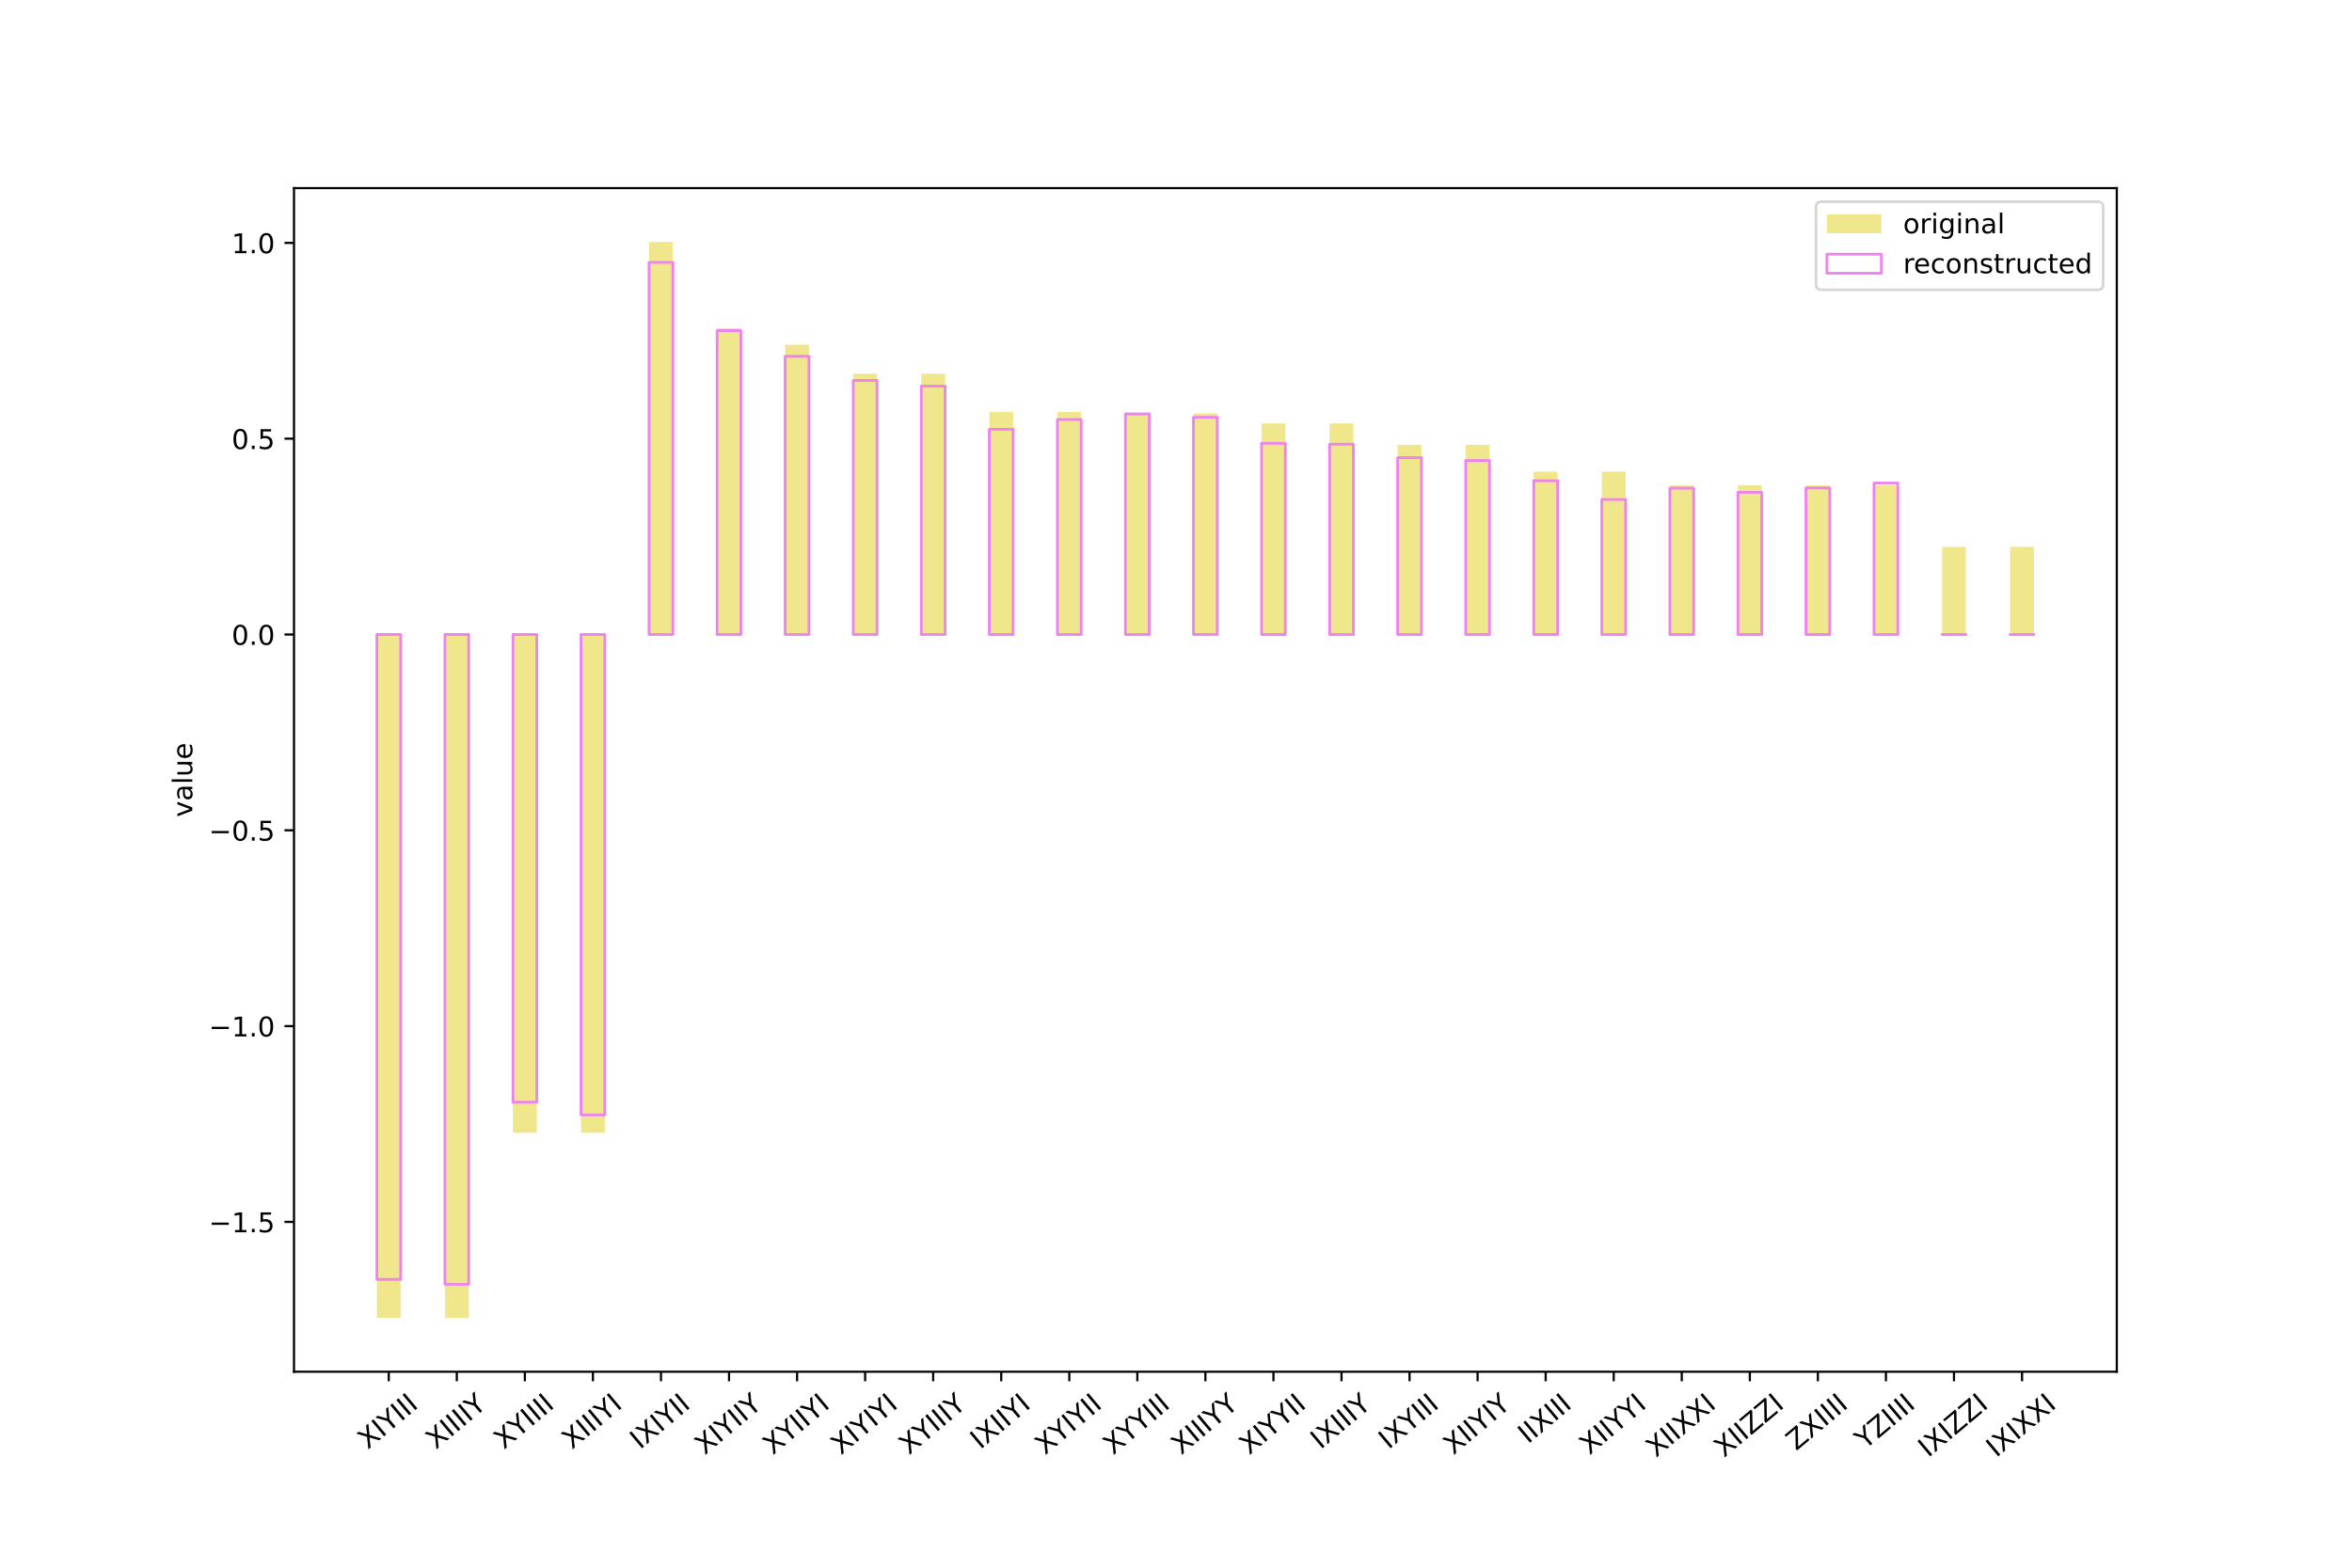 <?xml version="1.0" encoding="utf-8" standalone="no"?>
<!DOCTYPE svg PUBLIC "-//W3C//DTD SVG 1.1//EN"
  "http://www.w3.org/Graphics/SVG/1.1/DTD/svg11.dtd">
<!-- Created with matplotlib (https://matplotlib.org/) -->
<svg height="576pt" version="1.1" viewBox="0 0 864 576" width="864pt" xmlns="http://www.w3.org/2000/svg" xmlns:xlink="http://www.w3.org/1999/xlink">
 <defs>
  <style type="text/css">
*{stroke-linecap:butt;stroke-linejoin:round;}
  </style>
 </defs>
 <g id="figure_1">
  <g id="patch_1">
   <path d="M 0 576 
L 864 576 
L 864 0 
L 0 0 
z
" style="fill:#ffffff;"/>
  </g>
  <g id="axes_1">
   <g id="patch_2">
    <path d="M 108 504 
L 777.6 504 
L 777.6 69.12 
L 108 69.12 
z
" style="fill:#ffffff;"/>
   </g>
   <g id="patch_3">
    <path clip-path="url(#p96a9ffb1a6)" d="M 138.436 233.125 
L 147.186 233.125 
L 147.186 484.233 
L 138.436 484.233 
z
" style="fill:#f0e68c;"/>
   </g>
   <g id="patch_4">
    <path clip-path="url(#p96a9ffb1a6)" d="M 163.435 233.125 
L 172.185 233.125 
L 172.185 484.233 
L 163.435 484.233 
z
" style="fill:#f0e68c;"/>
   </g>
   <g id="patch_5">
    <path clip-path="url(#p96a9ffb1a6)" d="M 188.434 233.125 
L 197.184 233.125 
L 197.184 416.237 
L 188.434 416.237 
z
" style="fill:#f0e68c;"/>
   </g>
   <g id="patch_6">
    <path clip-path="url(#p96a9ffb1a6)" d="M 213.434 233.125 
L 222.183 233.125 
L 222.183 416.237 
L 213.434 416.237 
z
" style="fill:#f0e68c;"/>
   </g>
   <g id="patch_7">
    <path clip-path="url(#p96a9ffb1a6)" d="M 238.433 233.125 
L 247.182 233.125 
L 247.182 88.887 
L 238.433 88.887 
z
" style="fill:#f0e68c;"/>
   </g>
   <g id="patch_8">
    <path clip-path="url(#p96a9ffb1a6)" d="M 263.432 233.125 
L 272.181 233.125 
L 272.181 120.554 
L 263.432 120.554 
z
" style="fill:#f0e68c;"/>
   </g>
   <g id="patch_9">
    <path clip-path="url(#p96a9ffb1a6)" d="M 288.431 233.125 
L 297.18 233.125 
L 297.18 126.646 
L 288.431 126.646 
z
" style="fill:#f0e68c;"/>
   </g>
   <g id="patch_10">
    <path clip-path="url(#p96a9ffb1a6)" d="M 313.43 233.125 
L 322.18 233.125 
L 322.18 137.298 
L 313.43 137.298 
z
" style="fill:#f0e68c;"/>
   </g>
   <g id="patch_11">
    <path clip-path="url(#p96a9ffb1a6)" d="M 338.429 233.125 
L 347.179 233.125 
L 347.179 137.298 
L 338.429 137.298 
z
" style="fill:#f0e68c;"/>
   </g>
   <g id="patch_12">
    <path clip-path="url(#p96a9ffb1a6)" d="M 363.428 233.125 
L 372.178 233.125 
L 372.178 151.337 
L 363.428 151.337 
z
" style="fill:#f0e68c;"/>
   </g>
   <g id="patch_13">
    <path clip-path="url(#p96a9ffb1a6)" d="M 388.427 233.125 
L 397.177 233.125 
L 397.177 151.337 
L 388.427 151.337 
z
" style="fill:#f0e68c;"/>
   </g>
   <g id="patch_14">
    <path clip-path="url(#p96a9ffb1a6)" d="M 413.426 233.125 
L 422.176 233.125 
L 422.176 151.868 
L 413.426 151.868 
z
" style="fill:#f0e68c;"/>
   </g>
   <g id="patch_15">
    <path clip-path="url(#p96a9ffb1a6)" d="M 438.425 233.125 
L 447.175 233.125 
L 447.175 151.868 
L 438.425 151.868 
z
" style="fill:#f0e68c;"/>
   </g>
   <g id="patch_16">
    <path clip-path="url(#p96a9ffb1a6)" d="M 463.424 233.125 
L 472.174 233.125 
L 472.174 155.573 
L 463.424 155.573 
z
" style="fill:#f0e68c;"/>
   </g>
   <g id="patch_17">
    <path clip-path="url(#p96a9ffb1a6)" d="M 488.423 233.125 
L 497.173 233.125 
L 497.173 155.573 
L 488.423 155.573 
z
" style="fill:#f0e68c;"/>
   </g>
   <g id="patch_18">
    <path clip-path="url(#p96a9ffb1a6)" d="M 513.422 233.125 
L 522.172 233.125 
L 522.172 163.427 
L 513.422 163.427 
z
" style="fill:#f0e68c;"/>
   </g>
   <g id="patch_19">
    <path clip-path="url(#p96a9ffb1a6)" d="M 538.421 233.125 
L 547.171 233.125 
L 547.171 163.427 
L 538.421 163.427 
z
" style="fill:#f0e68c;"/>
   </g>
   <g id="patch_20">
    <path clip-path="url(#p96a9ffb1a6)" d="M 563.42 233.125 
L 572.17 233.125 
L 572.17 173.29 
L 563.42 173.29 
z
" style="fill:#f0e68c;"/>
   </g>
   <g id="patch_21">
    <path clip-path="url(#p96a9ffb1a6)" d="M 588.42 233.125 
L 597.169 233.125 
L 597.169 173.29 
L 588.42 173.29 
z
" style="fill:#f0e68c;"/>
   </g>
   <g id="patch_22">
    <path clip-path="url(#p96a9ffb1a6)" d="M 613.419 233.125 
L 622.168 233.125 
L 622.168 178.353 
L 613.419 178.353 
z
" style="fill:#f0e68c;"/>
   </g>
   <g id="patch_23">
    <path clip-path="url(#p96a9ffb1a6)" d="M 638.418 233.125 
L 647.167 233.125 
L 647.167 178.353 
L 638.418 178.353 
z
" style="fill:#f0e68c;"/>
   </g>
   <g id="patch_24">
    <path clip-path="url(#p96a9ffb1a6)" d="M 663.417 233.125 
L 672.166 233.125 
L 672.166 178.353 
L 663.417 178.353 
z
" style="fill:#f0e68c;"/>
   </g>
   <g id="patch_25">
    <path clip-path="url(#p96a9ffb1a6)" d="M 688.416 233.125 
L 697.166 233.125 
L 697.166 178.353 
L 688.416 178.353 
z
" style="fill:#f0e68c;"/>
   </g>
   <g id="patch_26">
    <path clip-path="url(#p96a9ffb1a6)" d="M 713.415 233.125 
L 722.165 233.125 
L 722.165 200.918 
L 713.415 200.918 
z
" style="fill:#f0e68c;"/>
   </g>
   <g id="patch_27">
    <path clip-path="url(#p96a9ffb1a6)" d="M 738.414 233.125 
L 747.164 233.125 
L 747.164 200.918 
L 738.414 200.918 
z
" style="fill:#f0e68c;"/>
   </g>
   <g id="patch_28">
    <path clip-path="url(#p96a9ffb1a6)" d="M 138.436 233.125 
L 147.186 233.125 
L 147.186 470.089 
L 138.436 470.089 
z
" style="fill:none;stroke:#ee82ee;stroke-linejoin:miter;"/>
   </g>
   <g id="patch_29">
    <path clip-path="url(#p96a9ffb1a6)" d="M 163.435 233.125 
L 172.185 233.125 
L 172.185 471.876 
L 163.435 471.876 
z
" style="fill:none;stroke:#ee82ee;stroke-linejoin:miter;"/>
   </g>
   <g id="patch_30">
    <path clip-path="url(#p96a9ffb1a6)" d="M 188.434 233.125 
L 197.184 233.125 
L 197.184 404.958 
L 188.434 404.958 
z
" style="fill:none;stroke:#ee82ee;stroke-linejoin:miter;"/>
   </g>
   <g id="patch_31">
    <path clip-path="url(#p96a9ffb1a6)" d="M 213.434 233.125 
L 222.183 233.125 
L 222.183 409.633 
L 213.434 409.633 
z
" style="fill:none;stroke:#ee82ee;stroke-linejoin:miter;"/>
   </g>
   <g id="patch_32">
    <path clip-path="url(#p96a9ffb1a6)" d="M 238.433 233.125 
L 247.182 233.125 
L 247.182 96.408 
L 238.433 96.408 
z
" style="fill:none;stroke:#ee82ee;stroke-linejoin:miter;"/>
   </g>
   <g id="patch_33">
    <path clip-path="url(#p96a9ffb1a6)" d="M 263.432 233.125 
L 272.181 233.125 
L 272.181 121.463 
L 263.432 121.463 
z
" style="fill:none;stroke:#ee82ee;stroke-linejoin:miter;"/>
   </g>
   <g id="patch_34">
    <path clip-path="url(#p96a9ffb1a6)" d="M 288.431 233.125 
L 297.18 233.125 
L 297.18 130.911 
L 288.431 130.911 
z
" style="fill:none;stroke:#ee82ee;stroke-linejoin:miter;"/>
   </g>
   <g id="patch_35">
    <path clip-path="url(#p96a9ffb1a6)" d="M 313.43 233.125 
L 322.18 233.125 
L 322.18 139.782 
L 313.43 139.782 
z
" style="fill:none;stroke:#ee82ee;stroke-linejoin:miter;"/>
   </g>
   <g id="patch_36">
    <path clip-path="url(#p96a9ffb1a6)" d="M 338.429 233.125 
L 347.179 233.125 
L 347.179 141.862 
L 338.429 141.862 
z
" style="fill:none;stroke:#ee82ee;stroke-linejoin:miter;"/>
   </g>
   <g id="patch_37">
    <path clip-path="url(#p96a9ffb1a6)" d="M 363.428 233.125 
L 372.178 233.125 
L 372.178 157.721 
L 363.428 157.721 
z
" style="fill:none;stroke:#ee82ee;stroke-linejoin:miter;"/>
   </g>
   <g id="patch_38">
    <path clip-path="url(#p96a9ffb1a6)" d="M 388.427 233.125 
L 397.177 233.125 
L 397.177 154.134 
L 388.427 154.134 
z
" style="fill:none;stroke:#ee82ee;stroke-linejoin:miter;"/>
   </g>
   <g id="patch_39">
    <path clip-path="url(#p96a9ffb1a6)" d="M 413.426 233.125 
L 422.176 233.125 
L 422.176 152.086 
L 413.426 152.086 
z
" style="fill:none;stroke:#ee82ee;stroke-linejoin:miter;"/>
   </g>
   <g id="patch_40">
    <path clip-path="url(#p96a9ffb1a6)" d="M 438.425 233.125 
L 447.175 233.125 
L 447.175 153.325 
L 438.425 153.325 
z
" style="fill:none;stroke:#ee82ee;stroke-linejoin:miter;"/>
   </g>
   <g id="patch_41">
    <path clip-path="url(#p96a9ffb1a6)" d="M 463.424 233.125 
L 472.174 233.125 
L 472.174 162.881 
L 463.424 162.881 
z
" style="fill:none;stroke:#ee82ee;stroke-linejoin:miter;"/>
   </g>
   <g id="patch_42">
    <path clip-path="url(#p96a9ffb1a6)" d="M 488.423 233.125 
L 497.173 233.125 
L 497.173 163.198 
L 488.423 163.198 
z
" style="fill:none;stroke:#ee82ee;stroke-linejoin:miter;"/>
   </g>
   <g id="patch_43">
    <path clip-path="url(#p96a9ffb1a6)" d="M 513.422 233.125 
L 522.172 233.125 
L 522.172 168.157 
L 513.422 168.157 
z
" style="fill:none;stroke:#ee82ee;stroke-linejoin:miter;"/>
   </g>
   <g id="patch_44">
    <path clip-path="url(#p96a9ffb1a6)" d="M 538.421 233.125 
L 547.171 233.125 
L 547.171 169.204 
L 538.421 169.204 
z
" style="fill:none;stroke:#ee82ee;stroke-linejoin:miter;"/>
   </g>
   <g id="patch_45">
    <path clip-path="url(#p96a9ffb1a6)" d="M 563.42 233.125 
L 572.17 233.125 
L 572.17 176.636 
L 563.42 176.636 
z
" style="fill:none;stroke:#ee82ee;stroke-linejoin:miter;"/>
   </g>
   <g id="patch_46">
    <path clip-path="url(#p96a9ffb1a6)" d="M 588.42 233.125 
L 597.169 233.125 
L 597.169 183.524 
L 588.42 183.524 
z
" style="fill:none;stroke:#ee82ee;stroke-linejoin:miter;"/>
   </g>
   <g id="patch_47">
    <path clip-path="url(#p96a9ffb1a6)" d="M 613.419 233.125 
L 622.168 233.125 
L 622.168 179.368 
L 613.419 179.368 
z
" style="fill:none;stroke:#ee82ee;stroke-linejoin:miter;"/>
   </g>
   <g id="patch_48">
    <path clip-path="url(#p96a9ffb1a6)" d="M 638.418 233.125 
L 647.167 233.125 
L 647.167 180.903 
L 638.418 180.903 
z
" style="fill:none;stroke:#ee82ee;stroke-linejoin:miter;"/>
   </g>
   <g id="patch_49">
    <path clip-path="url(#p96a9ffb1a6)" d="M 663.417 233.125 
L 672.166 233.125 
L 672.166 179.286 
L 663.417 179.286 
z
" style="fill:none;stroke:#ee82ee;stroke-linejoin:miter;"/>
   </g>
   <g id="patch_50">
    <path clip-path="url(#p96a9ffb1a6)" d="M 688.416 233.125 
L 697.166 233.125 
L 697.166 177.49 
L 688.416 177.49 
z
" style="fill:none;stroke:#ee82ee;stroke-linejoin:miter;"/>
   </g>
   <g id="patch_51">
    <path clip-path="url(#p96a9ffb1a6)" d="M 713.415 233.125 
L 722.165 233.125 
L 722.165 233.125 
L 713.415 233.125 
z
" style="fill:none;stroke:#ee82ee;stroke-linejoin:miter;"/>
   </g>
   <g id="patch_52">
    <path clip-path="url(#p96a9ffb1a6)" d="M 738.414 233.125 
L 747.164 233.125 
L 747.164 233.125 
L 738.414 233.125 
z
" style="fill:none;stroke:#ee82ee;stroke-linejoin:miter;"/>
   </g>
   <g id="matplotlib.axis_1">
    <g id="xtick_1">
     <g id="line2d_1">
      <defs>
       <path d="M 0 0 
L 0 3.5 
" id="m941eec2ba6" style="stroke:#000000;stroke-width:0.8;"/>
      </defs>
      <g>
       <use style="stroke:#000000;stroke-width:0.8;" x="142.811" xlink:href="#m941eec2ba6" y="504"/>
      </g>
     </g>
     <g id="text_1">
      <!-- XIYIII -->
      <defs>
       <path d="M 6.297 72.906 
L 16.891 72.906 
L 35.016 45.797 
L 53.219 72.906 
L 63.812 72.906 
L 40.375 37.891 
L 65.375 0 
L 54.781 0 
L 34.281 31 
L 13.625 0 
L 2.984 0 
L 29 38.922 
z
" id="DejaVuSans-88"/>
       <path d="M 9.812 72.906 
L 19.672 72.906 
L 19.672 0 
L 9.812 0 
z
" id="DejaVuSans-73"/>
       <path d="M -0.203 72.906 
L 10.406 72.906 
L 30.609 42.922 
L 50.688 72.906 
L 61.281 72.906 
L 35.5 34.719 
L 35.5 0 
L 25.594 0 
L 25.594 34.719 
z
" id="DejaVuSans-89"/>
      </defs>
      <g transform="translate(135.102 532.735)rotate(-40)scale(0.1 -0.1)">
       <use xlink:href="#DejaVuSans-88"/>
       <use x="68.506" xlink:href="#DejaVuSans-73"/>
       <use x="97.998" xlink:href="#DejaVuSans-89"/>
       <use x="159.082" xlink:href="#DejaVuSans-73"/>
       <use x="188.574" xlink:href="#DejaVuSans-73"/>
       <use x="218.066" xlink:href="#DejaVuSans-73"/>
      </g>
     </g>
    </g>
    <g id="xtick_2">
     <g id="line2d_2">
      <g>
       <use style="stroke:#000000;stroke-width:0.8;" x="167.81" xlink:href="#m941eec2ba6" y="504"/>
      </g>
     </g>
     <g id="text_2">
      <!-- XIIIIY -->
      <g transform="translate(160.101 532.735)rotate(-40)scale(0.1 -0.1)">
       <use xlink:href="#DejaVuSans-88"/>
       <use x="68.506" xlink:href="#DejaVuSans-73"/>
       <use x="97.998" xlink:href="#DejaVuSans-73"/>
       <use x="127.49" xlink:href="#DejaVuSans-73"/>
       <use x="156.982" xlink:href="#DejaVuSans-73"/>
       <use x="186.475" xlink:href="#DejaVuSans-89"/>
      </g>
     </g>
    </g>
    <g id="xtick_3">
     <g id="line2d_3">
      <g>
       <use style="stroke:#000000;stroke-width:0.8;" x="192.809" xlink:href="#m941eec2ba6" y="504"/>
      </g>
     </g>
     <g id="text_3">
      <!-- XYIIII -->
      <g transform="translate(185.1 532.735)rotate(-40)scale(0.1 -0.1)">
       <use xlink:href="#DejaVuSans-88"/>
       <use x="68.506" xlink:href="#DejaVuSans-89"/>
       <use x="129.59" xlink:href="#DejaVuSans-73"/>
       <use x="159.082" xlink:href="#DejaVuSans-73"/>
       <use x="188.574" xlink:href="#DejaVuSans-73"/>
       <use x="218.066" xlink:href="#DejaVuSans-73"/>
      </g>
     </g>
    </g>
    <g id="xtick_4">
     <g id="line2d_4">
      <g>
       <use style="stroke:#000000;stroke-width:0.8;" x="217.808" xlink:href="#m941eec2ba6" y="504"/>
      </g>
     </g>
     <g id="text_4">
      <!-- XIIIYI -->
      <g transform="translate(210.099 532.735)rotate(-40)scale(0.1 -0.1)">
       <use xlink:href="#DejaVuSans-88"/>
       <use x="68.506" xlink:href="#DejaVuSans-73"/>
       <use x="97.998" xlink:href="#DejaVuSans-73"/>
       <use x="127.49" xlink:href="#DejaVuSans-73"/>
       <use x="156.982" xlink:href="#DejaVuSans-89"/>
       <use x="218.066" xlink:href="#DejaVuSans-73"/>
      </g>
     </g>
    </g>
    <g id="xtick_5">
     <g id="line2d_5">
      <g>
       <use style="stroke:#000000;stroke-width:0.8;" x="242.807" xlink:href="#m941eec2ba6" y="504"/>
      </g>
     </g>
     <g id="text_5">
      <!-- IXIYII -->
      <g transform="translate(235.098 532.735)rotate(-40)scale(0.1 -0.1)">
       <use xlink:href="#DejaVuSans-73"/>
       <use x="29.492" xlink:href="#DejaVuSans-88"/>
       <use x="97.998" xlink:href="#DejaVuSans-73"/>
       <use x="127.49" xlink:href="#DejaVuSans-89"/>
       <use x="188.574" xlink:href="#DejaVuSans-73"/>
       <use x="218.066" xlink:href="#DejaVuSans-73"/>
      </g>
     </g>
    </g>
    <g id="xtick_6">
     <g id="line2d_6">
      <g>
       <use style="stroke:#000000;stroke-width:0.8;" x="267.807" xlink:href="#m941eec2ba6" y="504"/>
      </g>
     </g>
     <g id="text_6">
      <!-- XIYIIY -->
      <g transform="translate(258.888 534.765)rotate(-40)scale(0.1 -0.1)">
       <use xlink:href="#DejaVuSans-88"/>
       <use x="68.506" xlink:href="#DejaVuSans-73"/>
       <use x="97.998" xlink:href="#DejaVuSans-89"/>
       <use x="159.082" xlink:href="#DejaVuSans-73"/>
       <use x="188.574" xlink:href="#DejaVuSans-73"/>
       <use x="218.066" xlink:href="#DejaVuSans-89"/>
      </g>
     </g>
    </g>
    <g id="xtick_7">
     <g id="line2d_7">
      <g>
       <use style="stroke:#000000;stroke-width:0.8;" x="292.806" xlink:href="#m941eec2ba6" y="504"/>
      </g>
     </g>
     <g id="text_7">
      <!-- XYIIYI -->
      <g transform="translate(283.887 534.765)rotate(-40)scale(0.1 -0.1)">
       <use xlink:href="#DejaVuSans-88"/>
       <use x="68.506" xlink:href="#DejaVuSans-89"/>
       <use x="129.59" xlink:href="#DejaVuSans-73"/>
       <use x="159.082" xlink:href="#DejaVuSans-73"/>
       <use x="188.574" xlink:href="#DejaVuSans-89"/>
       <use x="249.658" xlink:href="#DejaVuSans-73"/>
      </g>
     </g>
    </g>
    <g id="xtick_8">
     <g id="line2d_8">
      <g>
       <use style="stroke:#000000;stroke-width:0.8;" x="317.805" xlink:href="#m941eec2ba6" y="504"/>
      </g>
     </g>
     <g id="text_8">
      <!-- XIYIYI -->
      <g transform="translate(308.886 534.765)rotate(-40)scale(0.1 -0.1)">
       <use xlink:href="#DejaVuSans-88"/>
       <use x="68.506" xlink:href="#DejaVuSans-73"/>
       <use x="97.998" xlink:href="#DejaVuSans-89"/>
       <use x="159.082" xlink:href="#DejaVuSans-73"/>
       <use x="188.574" xlink:href="#DejaVuSans-89"/>
       <use x="249.658" xlink:href="#DejaVuSans-73"/>
      </g>
     </g>
    </g>
    <g id="xtick_9">
     <g id="line2d_9">
      <g>
       <use style="stroke:#000000;stroke-width:0.8;" x="342.804" xlink:href="#m941eec2ba6" y="504"/>
      </g>
     </g>
     <g id="text_9">
      <!-- XYIIIY -->
      <g transform="translate(333.885 534.765)rotate(-40)scale(0.1 -0.1)">
       <use xlink:href="#DejaVuSans-88"/>
       <use x="68.506" xlink:href="#DejaVuSans-89"/>
       <use x="129.59" xlink:href="#DejaVuSans-73"/>
       <use x="159.082" xlink:href="#DejaVuSans-73"/>
       <use x="188.574" xlink:href="#DejaVuSans-73"/>
       <use x="218.066" xlink:href="#DejaVuSans-89"/>
      </g>
     </g>
    </g>
    <g id="xtick_10">
     <g id="line2d_10">
      <g>
       <use style="stroke:#000000;stroke-width:0.8;" x="367.803" xlink:href="#m941eec2ba6" y="504"/>
      </g>
     </g>
     <g id="text_10">
      <!-- IXIIYI -->
      <g transform="translate(360.094 532.735)rotate(-40)scale(0.1 -0.1)">
       <use xlink:href="#DejaVuSans-73"/>
       <use x="29.492" xlink:href="#DejaVuSans-88"/>
       <use x="97.998" xlink:href="#DejaVuSans-73"/>
       <use x="127.49" xlink:href="#DejaVuSans-73"/>
       <use x="156.982" xlink:href="#DejaVuSans-89"/>
       <use x="218.066" xlink:href="#DejaVuSans-73"/>
      </g>
     </g>
    </g>
    <g id="xtick_11">
     <g id="line2d_11">
      <g>
       <use style="stroke:#000000;stroke-width:0.8;" x="392.802" xlink:href="#m941eec2ba6" y="504"/>
      </g>
     </g>
     <g id="text_11">
      <!-- XYIYII -->
      <g transform="translate(383.883 534.765)rotate(-40)scale(0.1 -0.1)">
       <use xlink:href="#DejaVuSans-88"/>
       <use x="68.506" xlink:href="#DejaVuSans-89"/>
       <use x="129.59" xlink:href="#DejaVuSans-73"/>
       <use x="159.082" xlink:href="#DejaVuSans-89"/>
       <use x="220.166" xlink:href="#DejaVuSans-73"/>
       <use x="249.658" xlink:href="#DejaVuSans-73"/>
      </g>
     </g>
    </g>
    <g id="xtick_12">
     <g id="line2d_12">
      <g>
       <use style="stroke:#000000;stroke-width:0.8;" x="417.801" xlink:href="#m941eec2ba6" y="504"/>
      </g>
     </g>
     <g id="text_12">
      <!-- XYYIII -->
      <g transform="translate(408.882 534.765)rotate(-40)scale(0.1 -0.1)">
       <use xlink:href="#DejaVuSans-88"/>
       <use x="68.506" xlink:href="#DejaVuSans-89"/>
       <use x="129.59" xlink:href="#DejaVuSans-89"/>
       <use x="190.674" xlink:href="#DejaVuSans-73"/>
       <use x="220.166" xlink:href="#DejaVuSans-73"/>
       <use x="249.658" xlink:href="#DejaVuSans-73"/>
      </g>
     </g>
    </g>
    <g id="xtick_13">
     <g id="line2d_13">
      <g>
       <use style="stroke:#000000;stroke-width:0.8;" x="442.8" xlink:href="#m941eec2ba6" y="504"/>
      </g>
     </g>
     <g id="text_13">
      <!-- XIIIYY -->
      <g transform="translate(433.881 534.765)rotate(-40)scale(0.1 -0.1)">
       <use xlink:href="#DejaVuSans-88"/>
       <use x="68.506" xlink:href="#DejaVuSans-73"/>
       <use x="97.998" xlink:href="#DejaVuSans-73"/>
       <use x="127.49" xlink:href="#DejaVuSans-73"/>
       <use x="156.982" xlink:href="#DejaVuSans-89"/>
       <use x="218.066" xlink:href="#DejaVuSans-89"/>
      </g>
     </g>
    </g>
    <g id="xtick_14">
     <g id="line2d_14">
      <g>
       <use style="stroke:#000000;stroke-width:0.8;" x="467.799" xlink:href="#m941eec2ba6" y="504"/>
      </g>
     </g>
     <g id="text_14">
      <!-- XIYYII -->
      <g transform="translate(458.88 534.765)rotate(-40)scale(0.1 -0.1)">
       <use xlink:href="#DejaVuSans-88"/>
       <use x="68.506" xlink:href="#DejaVuSans-73"/>
       <use x="97.998" xlink:href="#DejaVuSans-89"/>
       <use x="159.082" xlink:href="#DejaVuSans-89"/>
       <use x="220.166" xlink:href="#DejaVuSans-73"/>
       <use x="249.658" xlink:href="#DejaVuSans-73"/>
      </g>
     </g>
    </g>
    <g id="xtick_15">
     <g id="line2d_15">
      <g>
       <use style="stroke:#000000;stroke-width:0.8;" x="492.798" xlink:href="#m941eec2ba6" y="504"/>
      </g>
     </g>
     <g id="text_15">
      <!-- IXIIIY -->
      <g transform="translate(485.089 532.735)rotate(-40)scale(0.1 -0.1)">
       <use xlink:href="#DejaVuSans-73"/>
       <use x="29.492" xlink:href="#DejaVuSans-88"/>
       <use x="97.998" xlink:href="#DejaVuSans-73"/>
       <use x="127.49" xlink:href="#DejaVuSans-73"/>
       <use x="156.982" xlink:href="#DejaVuSans-73"/>
       <use x="186.475" xlink:href="#DejaVuSans-89"/>
      </g>
     </g>
    </g>
    <g id="xtick_16">
     <g id="line2d_16">
      <g>
       <use style="stroke:#000000;stroke-width:0.8;" x="517.797" xlink:href="#m941eec2ba6" y="504"/>
      </g>
     </g>
     <g id="text_16">
      <!-- IXYIII -->
      <g transform="translate(510.088 532.735)rotate(-40)scale(0.1 -0.1)">
       <use xlink:href="#DejaVuSans-73"/>
       <use x="29.492" xlink:href="#DejaVuSans-88"/>
       <use x="97.998" xlink:href="#DejaVuSans-89"/>
       <use x="159.082" xlink:href="#DejaVuSans-73"/>
       <use x="188.574" xlink:href="#DejaVuSans-73"/>
       <use x="218.066" xlink:href="#DejaVuSans-73"/>
      </g>
     </g>
    </g>
    <g id="xtick_17">
     <g id="line2d_17">
      <g>
       <use style="stroke:#000000;stroke-width:0.8;" x="542.796" xlink:href="#m941eec2ba6" y="504"/>
      </g>
     </g>
     <g id="text_17">
      <!-- XIIYIY -->
      <g transform="translate(533.878 534.765)rotate(-40)scale(0.1 -0.1)">
       <use xlink:href="#DejaVuSans-88"/>
       <use x="68.506" xlink:href="#DejaVuSans-73"/>
       <use x="97.998" xlink:href="#DejaVuSans-73"/>
       <use x="127.49" xlink:href="#DejaVuSans-89"/>
       <use x="188.574" xlink:href="#DejaVuSans-73"/>
       <use x="218.066" xlink:href="#DejaVuSans-89"/>
      </g>
     </g>
    </g>
    <g id="xtick_18">
     <g id="line2d_18">
      <g>
       <use style="stroke:#000000;stroke-width:0.8;" x="567.795" xlink:href="#m941eec2ba6" y="504"/>
      </g>
     </g>
     <g id="text_18">
      <!-- IIXIII -->
      <g transform="translate(561.296 530.705)rotate(-40)scale(0.1 -0.1)">
       <use xlink:href="#DejaVuSans-73"/>
       <use x="29.492" xlink:href="#DejaVuSans-73"/>
       <use x="58.984" xlink:href="#DejaVuSans-88"/>
       <use x="127.49" xlink:href="#DejaVuSans-73"/>
       <use x="156.982" xlink:href="#DejaVuSans-73"/>
       <use x="186.475" xlink:href="#DejaVuSans-73"/>
      </g>
     </g>
    </g>
    <g id="xtick_19">
     <g id="line2d_19">
      <g>
       <use style="stroke:#000000;stroke-width:0.8;" x="592.794" xlink:href="#m941eec2ba6" y="504"/>
      </g>
     </g>
     <g id="text_19">
      <!-- XIIYYI -->
      <g transform="translate(583.876 534.765)rotate(-40)scale(0.1 -0.1)">
       <use xlink:href="#DejaVuSans-88"/>
       <use x="68.506" xlink:href="#DejaVuSans-73"/>
       <use x="97.998" xlink:href="#DejaVuSans-73"/>
       <use x="127.49" xlink:href="#DejaVuSans-89"/>
       <use x="188.574" xlink:href="#DejaVuSans-89"/>
       <use x="249.658" xlink:href="#DejaVuSans-73"/>
      </g>
     </g>
    </g>
    <g id="xtick_20">
     <g id="line2d_20">
      <g>
       <use style="stroke:#000000;stroke-width:0.8;" x="617.793" xlink:href="#m941eec2ba6" y="504"/>
      </g>
     </g>
     <g id="text_20">
      <!-- XIIXXI -->
      <g transform="translate(608.306 535.719)rotate(-40)scale(0.1 -0.1)">
       <use xlink:href="#DejaVuSans-88"/>
       <use x="68.506" xlink:href="#DejaVuSans-73"/>
       <use x="97.998" xlink:href="#DejaVuSans-73"/>
       <use x="127.49" xlink:href="#DejaVuSans-88"/>
       <use x="195.996" xlink:href="#DejaVuSans-88"/>
       <use x="264.502" xlink:href="#DejaVuSans-73"/>
      </g>
     </g>
    </g>
    <g id="xtick_21">
     <g id="line2d_21">
      <g>
       <use style="stroke:#000000;stroke-width:0.8;" x="642.793" xlink:href="#m941eec2ba6" y="504"/>
      </g>
     </g>
     <g id="text_21">
      <!-- XIIZZI -->
      <defs>
       <path d="M 5.609 72.906 
L 62.891 72.906 
L 62.891 65.375 
L 16.797 8.297 
L 64.016 8.297 
L 64.016 0 
L 4.5 0 
L 4.5 7.516 
L 50.594 64.594 
L 5.609 64.594 
z
" id="DejaVuSans-90"/>
      </defs>
      <g transform="translate(633.305 535.719)rotate(-40)scale(0.1 -0.1)">
       <use xlink:href="#DejaVuSans-88"/>
       <use x="68.506" xlink:href="#DejaVuSans-73"/>
       <use x="97.998" xlink:href="#DejaVuSans-73"/>
       <use x="127.49" xlink:href="#DejaVuSans-90"/>
       <use x="195.996" xlink:href="#DejaVuSans-90"/>
       <use x="264.502" xlink:href="#DejaVuSans-73"/>
      </g>
     </g>
    </g>
    <g id="xtick_22">
     <g id="line2d_22">
      <g>
       <use style="stroke:#000000;stroke-width:0.8;" x="667.792" xlink:href="#m941eec2ba6" y="504"/>
      </g>
     </g>
     <g id="text_22">
      <!-- ZXIIII -->
      <g transform="translate(659.798 533.212)rotate(-40)scale(0.1 -0.1)">
       <use xlink:href="#DejaVuSans-90"/>
       <use x="68.506" xlink:href="#DejaVuSans-88"/>
       <use x="137.012" xlink:href="#DejaVuSans-73"/>
       <use x="166.504" xlink:href="#DejaVuSans-73"/>
       <use x="195.996" xlink:href="#DejaVuSans-73"/>
       <use x="225.488" xlink:href="#DejaVuSans-73"/>
      </g>
     </g>
    </g>
    <g id="xtick_23">
     <g id="line2d_23">
      <g>
       <use style="stroke:#000000;stroke-width:0.8;" x="692.791" xlink:href="#m941eec2ba6" y="504"/>
      </g>
     </g>
     <g id="text_23">
      <!-- YZIIII -->
      <g transform="translate(685.082 532.735)rotate(-40)scale(0.1 -0.1)">
       <use xlink:href="#DejaVuSans-89"/>
       <use x="61.084" xlink:href="#DejaVuSans-90"/>
       <use x="129.59" xlink:href="#DejaVuSans-73"/>
       <use x="159.082" xlink:href="#DejaVuSans-73"/>
       <use x="188.574" xlink:href="#DejaVuSans-73"/>
       <use x="218.066" xlink:href="#DejaVuSans-73"/>
      </g>
     </g>
    </g>
    <g id="xtick_24">
     <g id="line2d_24">
      <g>
       <use style="stroke:#000000;stroke-width:0.8;" x="717.79" xlink:href="#m941eec2ba6" y="504"/>
      </g>
     </g>
     <g id="text_24">
      <!-- IXIZZI -->
      <g transform="translate(708.303 535.719)rotate(-40)scale(0.1 -0.1)">
       <use xlink:href="#DejaVuSans-73"/>
       <use x="29.492" xlink:href="#DejaVuSans-88"/>
       <use x="97.998" xlink:href="#DejaVuSans-73"/>
       <use x="127.49" xlink:href="#DejaVuSans-90"/>
       <use x="195.996" xlink:href="#DejaVuSans-90"/>
       <use x="264.502" xlink:href="#DejaVuSans-73"/>
      </g>
     </g>
    </g>
    <g id="xtick_25">
     <g id="line2d_25">
      <g>
       <use style="stroke:#000000;stroke-width:0.8;" x="742.789" xlink:href="#m941eec2ba6" y="504"/>
      </g>
     </g>
     <g id="text_25">
      <!-- IXIXXI -->
      <g transform="translate(733.302 535.719)rotate(-40)scale(0.1 -0.1)">
       <use xlink:href="#DejaVuSans-73"/>
       <use x="29.492" xlink:href="#DejaVuSans-88"/>
       <use x="97.998" xlink:href="#DejaVuSans-73"/>
       <use x="127.49" xlink:href="#DejaVuSans-88"/>
       <use x="195.996" xlink:href="#DejaVuSans-88"/>
       <use x="264.502" xlink:href="#DejaVuSans-73"/>
      </g>
     </g>
    </g>
   </g>
   <g id="matplotlib.axis_2">
    <g id="ytick_1">
     <g id="line2d_26">
      <defs>
       <path d="M 0 0 
L -3.5 0 
" id="m451b8d8042" style="stroke:#000000;stroke-width:0.8;"/>
      </defs>
      <g>
       <use style="stroke:#000000;stroke-width:0.8;" x="108" xlink:href="#m451b8d8042" y="448.952"/>
      </g>
     </g>
     <g id="text_26">
      <!-- −1.5 -->
      <defs>
       <path d="M 10.594 35.5 
L 73.188 35.5 
L 73.188 27.203 
L 10.594 27.203 
z
" id="DejaVuSans-8722"/>
       <path d="M 12.406 8.297 
L 28.516 8.297 
L 28.516 63.922 
L 10.984 60.406 
L 10.984 69.391 
L 28.422 72.906 
L 38.281 72.906 
L 38.281 8.297 
L 54.391 8.297 
L 54.391 0 
L 12.406 0 
z
" id="DejaVuSans-49"/>
       <path d="M 10.688 12.406 
L 21 12.406 
L 21 0 
L 10.688 0 
z
" id="DejaVuSans-46"/>
       <path d="M 10.797 72.906 
L 49.516 72.906 
L 49.516 64.594 
L 19.828 64.594 
L 19.828 46.734 
Q 21.969 47.469 24.109 47.828 
Q 26.266 48.188 28.422 48.188 
Q 40.625 48.188 47.75 41.5 
Q 54.891 34.812 54.891 23.391 
Q 54.891 11.625 47.562 5.094 
Q 40.234 -1.422 26.906 -1.422 
Q 22.312 -1.422 17.547 -0.641 
Q 12.797 0.141 7.719 1.703 
L 7.719 11.625 
Q 12.109 9.234 16.797 8.062 
Q 21.484 6.891 26.703 6.891 
Q 35.156 6.891 40.078 11.328 
Q 45.016 15.766 45.016 23.391 
Q 45.016 31 40.078 35.438 
Q 35.156 39.891 26.703 39.891 
Q 22.75 39.891 18.812 39.016 
Q 14.891 38.141 10.797 36.281 
z
" id="DejaVuSans-53"/>
      </defs>
      <g transform="translate(76.717 452.751)scale(0.1 -0.1)">
       <use xlink:href="#DejaVuSans-8722"/>
       <use x="83.789" xlink:href="#DejaVuSans-49"/>
       <use x="147.412" xlink:href="#DejaVuSans-46"/>
       <use x="179.199" xlink:href="#DejaVuSans-53"/>
      </g>
     </g>
    </g>
    <g id="ytick_2">
     <g id="line2d_27">
      <g>
       <use style="stroke:#000000;stroke-width:0.8;" x="108" xlink:href="#m451b8d8042" y="377.01"/>
      </g>
     </g>
     <g id="text_27">
      <!-- −1.0 -->
      <defs>
       <path d="M 31.781 66.406 
Q 24.172 66.406 20.328 58.906 
Q 16.5 51.422 16.5 36.375 
Q 16.5 21.391 20.328 13.891 
Q 24.172 6.391 31.781 6.391 
Q 39.453 6.391 43.281 13.891 
Q 47.125 21.391 47.125 36.375 
Q 47.125 51.422 43.281 58.906 
Q 39.453 66.406 31.781 66.406 
z
M 31.781 74.219 
Q 44.047 74.219 50.516 64.516 
Q 56.984 54.828 56.984 36.375 
Q 56.984 17.969 50.516 8.266 
Q 44.047 -1.422 31.781 -1.422 
Q 19.531 -1.422 13.062 8.266 
Q 6.594 17.969 6.594 36.375 
Q 6.594 54.828 13.062 64.516 
Q 19.531 74.219 31.781 74.219 
z
" id="DejaVuSans-48"/>
      </defs>
      <g transform="translate(76.717 380.809)scale(0.1 -0.1)">
       <use xlink:href="#DejaVuSans-8722"/>
       <use x="83.789" xlink:href="#DejaVuSans-49"/>
       <use x="147.412" xlink:href="#DejaVuSans-46"/>
       <use x="179.199" xlink:href="#DejaVuSans-48"/>
      </g>
     </g>
    </g>
    <g id="ytick_3">
     <g id="line2d_28">
      <g>
       <use style="stroke:#000000;stroke-width:0.8;" x="108" xlink:href="#m451b8d8042" y="305.067"/>
      </g>
     </g>
     <g id="text_28">
      <!-- −0.5 -->
      <g transform="translate(76.717 308.866)scale(0.1 -0.1)">
       <use xlink:href="#DejaVuSans-8722"/>
       <use x="83.789" xlink:href="#DejaVuSans-48"/>
       <use x="147.412" xlink:href="#DejaVuSans-46"/>
       <use x="179.199" xlink:href="#DejaVuSans-53"/>
      </g>
     </g>
    </g>
    <g id="ytick_4">
     <g id="line2d_29">
      <g>
       <use style="stroke:#000000;stroke-width:0.8;" x="108" xlink:href="#m451b8d8042" y="233.125"/>
      </g>
     </g>
     <g id="text_29">
      <!-- 0.0 -->
      <g transform="translate(85.097 236.924)scale(0.1 -0.1)">
       <use xlink:href="#DejaVuSans-48"/>
       <use x="63.623" xlink:href="#DejaVuSans-46"/>
       <use x="95.41" xlink:href="#DejaVuSans-48"/>
      </g>
     </g>
    </g>
    <g id="ytick_5">
     <g id="line2d_30">
      <g>
       <use style="stroke:#000000;stroke-width:0.8;" x="108" xlink:href="#m451b8d8042" y="161.182"/>
      </g>
     </g>
     <g id="text_30">
      <!-- 0.5 -->
      <g transform="translate(85.097 164.981)scale(0.1 -0.1)">
       <use xlink:href="#DejaVuSans-48"/>
       <use x="63.623" xlink:href="#DejaVuSans-46"/>
       <use x="95.41" xlink:href="#DejaVuSans-53"/>
      </g>
     </g>
    </g>
    <g id="ytick_6">
     <g id="line2d_31">
      <g>
       <use style="stroke:#000000;stroke-width:0.8;" x="108" xlink:href="#m451b8d8042" y="89.24"/>
      </g>
     </g>
     <g id="text_31">
      <!-- 1.0 -->
      <g transform="translate(85.097 93.039)scale(0.1 -0.1)">
       <use xlink:href="#DejaVuSans-49"/>
       <use x="63.623" xlink:href="#DejaVuSans-46"/>
       <use x="95.41" xlink:href="#DejaVuSans-48"/>
      </g>
     </g>
    </g>
    <g id="text_32">
     <!-- value -->
     <defs>
      <path d="M 2.984 54.688 
L 12.5 54.688 
L 29.594 8.797 
L 46.688 54.688 
L 56.203 54.688 
L 35.688 0 
L 23.484 0 
z
" id="DejaVuSans-118"/>
      <path d="M 34.281 27.484 
Q 23.391 27.484 19.188 25 
Q 14.984 22.516 14.984 16.5 
Q 14.984 11.719 18.141 8.906 
Q 21.297 6.109 26.703 6.109 
Q 34.188 6.109 38.703 11.406 
Q 43.219 16.703 43.219 25.484 
L 43.219 27.484 
z
M 52.203 31.203 
L 52.203 0 
L 43.219 0 
L 43.219 8.297 
Q 40.141 3.328 35.547 0.953 
Q 30.953 -1.422 24.312 -1.422 
Q 15.922 -1.422 10.953 3.297 
Q 6 8.016 6 15.922 
Q 6 25.141 12.172 29.828 
Q 18.359 34.516 30.609 34.516 
L 43.219 34.516 
L 43.219 35.406 
Q 43.219 41.609 39.141 45 
Q 35.062 48.391 27.688 48.391 
Q 23 48.391 18.547 47.266 
Q 14.109 46.141 10.016 43.891 
L 10.016 52.203 
Q 14.938 54.109 19.578 55.047 
Q 24.219 56 28.609 56 
Q 40.484 56 46.344 49.844 
Q 52.203 43.703 52.203 31.203 
z
" id="DejaVuSans-97"/>
      <path d="M 9.422 75.984 
L 18.406 75.984 
L 18.406 0 
L 9.422 0 
z
" id="DejaVuSans-108"/>
      <path d="M 8.5 21.578 
L 8.5 54.688 
L 17.484 54.688 
L 17.484 21.922 
Q 17.484 14.156 20.5 10.266 
Q 23.531 6.391 29.594 6.391 
Q 36.859 6.391 41.078 11.031 
Q 45.312 15.672 45.312 23.688 
L 45.312 54.688 
L 54.297 54.688 
L 54.297 0 
L 45.312 0 
L 45.312 8.406 
Q 42.047 3.422 37.719 1 
Q 33.406 -1.422 27.688 -1.422 
Q 18.266 -1.422 13.375 4.438 
Q 8.5 10.297 8.5 21.578 
z
M 31.109 56 
z
" id="DejaVuSans-117"/>
      <path d="M 56.203 29.594 
L 56.203 25.203 
L 14.891 25.203 
Q 15.484 15.922 20.484 11.062 
Q 25.484 6.203 34.422 6.203 
Q 39.594 6.203 44.453 7.469 
Q 49.312 8.734 54.109 11.281 
L 54.109 2.781 
Q 49.266 0.734 44.188 -0.344 
Q 39.109 -1.422 33.891 -1.422 
Q 20.797 -1.422 13.156 6.188 
Q 5.516 13.812 5.516 26.812 
Q 5.516 40.234 12.766 48.109 
Q 20.016 56 32.328 56 
Q 43.359 56 49.781 48.891 
Q 56.203 41.797 56.203 29.594 
z
M 47.219 32.234 
Q 47.125 39.594 43.094 43.984 
Q 39.062 48.391 32.422 48.391 
Q 24.906 48.391 20.391 44.141 
Q 15.875 39.891 15.188 32.172 
z
" id="DejaVuSans-101"/>
     </defs>
     <g transform="translate(70.638 300.218)rotate(-90)scale(0.1 -0.1)">
      <use xlink:href="#DejaVuSans-118"/>
      <use x="59.18" xlink:href="#DejaVuSans-97"/>
      <use x="120.459" xlink:href="#DejaVuSans-108"/>
      <use x="148.242" xlink:href="#DejaVuSans-117"/>
      <use x="211.621" xlink:href="#DejaVuSans-101"/>
     </g>
    </g>
   </g>
   <g id="patch_53">
    <path d="M 108 504 
L 108 69.12 
" style="fill:none;stroke:#000000;stroke-linecap:square;stroke-linejoin:miter;stroke-width:0.8;"/>
   </g>
   <g id="patch_54">
    <path d="M 777.6 504 
L 777.6 69.12 
" style="fill:none;stroke:#000000;stroke-linecap:square;stroke-linejoin:miter;stroke-width:0.8;"/>
   </g>
   <g id="patch_55">
    <path d="M 108 504 
L 777.6 504 
" style="fill:none;stroke:#000000;stroke-linecap:square;stroke-linejoin:miter;stroke-width:0.8;"/>
   </g>
   <g id="patch_56">
    <path d="M 108 69.12 
L 777.6 69.12 
" style="fill:none;stroke:#000000;stroke-linecap:square;stroke-linejoin:miter;stroke-width:0.8;"/>
   </g>
   <g id="legend_1">
    <g id="patch_57">
     <path d="M 669.108 106.476 
L 770.6 106.476 
Q 772.6 106.476 772.6 104.476 
L 772.6 76.12 
Q 772.6 74.12 770.6 74.12 
L 669.108 74.12 
Q 667.108 74.12 667.108 76.12 
L 667.108 104.476 
Q 667.108 106.476 669.108 106.476 
z
" style="fill:#ffffff;opacity:0.8;stroke:#cccccc;stroke-linejoin:miter;"/>
    </g>
    <g id="patch_58">
     <path d="M 671.108 85.718 
L 691.108 85.718 
L 691.108 78.718 
L 671.108 78.718 
z
" style="fill:#f0e68c;"/>
    </g>
    <g id="text_33">
     <!-- original -->
     <defs>
      <path d="M 30.609 48.391 
Q 23.391 48.391 19.188 42.75 
Q 14.984 37.109 14.984 27.297 
Q 14.984 17.484 19.156 11.844 
Q 23.344 6.203 30.609 6.203 
Q 37.797 6.203 41.984 11.859 
Q 46.188 17.531 46.188 27.297 
Q 46.188 37.016 41.984 42.703 
Q 37.797 48.391 30.609 48.391 
z
M 30.609 56 
Q 42.328 56 49.016 48.375 
Q 55.719 40.766 55.719 27.297 
Q 55.719 13.875 49.016 6.219 
Q 42.328 -1.422 30.609 -1.422 
Q 18.844 -1.422 12.172 6.219 
Q 5.516 13.875 5.516 27.297 
Q 5.516 40.766 12.172 48.375 
Q 18.844 56 30.609 56 
z
" id="DejaVuSans-111"/>
      <path d="M 41.109 46.297 
Q 39.594 47.172 37.812 47.578 
Q 36.031 48 33.891 48 
Q 26.266 48 22.188 43.047 
Q 18.109 38.094 18.109 28.812 
L 18.109 0 
L 9.078 0 
L 9.078 54.688 
L 18.109 54.688 
L 18.109 46.188 
Q 20.953 51.172 25.484 53.578 
Q 30.031 56 36.531 56 
Q 37.453 56 38.578 55.875 
Q 39.703 55.766 41.062 55.516 
z
" id="DejaVuSans-114"/>
      <path d="M 9.422 54.688 
L 18.406 54.688 
L 18.406 0 
L 9.422 0 
z
M 9.422 75.984 
L 18.406 75.984 
L 18.406 64.594 
L 9.422 64.594 
z
" id="DejaVuSans-105"/>
      <path d="M 45.406 27.984 
Q 45.406 37.75 41.375 43.109 
Q 37.359 48.484 30.078 48.484 
Q 22.859 48.484 18.828 43.109 
Q 14.797 37.75 14.797 27.984 
Q 14.797 18.266 18.828 12.891 
Q 22.859 7.516 30.078 7.516 
Q 37.359 7.516 41.375 12.891 
Q 45.406 18.266 45.406 27.984 
z
M 54.391 6.781 
Q 54.391 -7.172 48.188 -13.984 
Q 42 -20.797 29.203 -20.797 
Q 24.469 -20.797 20.266 -20.094 
Q 16.062 -19.391 12.109 -17.922 
L 12.109 -9.188 
Q 16.062 -11.328 19.922 -12.344 
Q 23.781 -13.375 27.781 -13.375 
Q 36.625 -13.375 41.016 -8.766 
Q 45.406 -4.156 45.406 5.172 
L 45.406 9.625 
Q 42.625 4.781 38.281 2.391 
Q 33.938 0 27.875 0 
Q 17.828 0 11.672 7.656 
Q 5.516 15.328 5.516 27.984 
Q 5.516 40.672 11.672 48.328 
Q 17.828 56 27.875 56 
Q 33.938 56 38.281 53.609 
Q 42.625 51.219 45.406 46.391 
L 45.406 54.688 
L 54.391 54.688 
z
" id="DejaVuSans-103"/>
      <path d="M 54.891 33.016 
L 54.891 0 
L 45.906 0 
L 45.906 32.719 
Q 45.906 40.484 42.875 44.328 
Q 39.844 48.188 33.797 48.188 
Q 26.516 48.188 22.312 43.547 
Q 18.109 38.922 18.109 30.906 
L 18.109 0 
L 9.078 0 
L 9.078 54.688 
L 18.109 54.688 
L 18.109 46.188 
Q 21.344 51.125 25.703 53.562 
Q 30.078 56 35.797 56 
Q 45.219 56 50.047 50.172 
Q 54.891 44.344 54.891 33.016 
z
" id="DejaVuSans-110"/>
     </defs>
     <g transform="translate(699.108 85.718)scale(0.1 -0.1)">
      <use xlink:href="#DejaVuSans-111"/>
      <use x="61.182" xlink:href="#DejaVuSans-114"/>
      <use x="102.295" xlink:href="#DejaVuSans-105"/>
      <use x="130.078" xlink:href="#DejaVuSans-103"/>
      <use x="193.555" xlink:href="#DejaVuSans-105"/>
      <use x="221.338" xlink:href="#DejaVuSans-110"/>
      <use x="284.717" xlink:href="#DejaVuSans-97"/>
      <use x="345.996" xlink:href="#DejaVuSans-108"/>
     </g>
    </g>
    <g id="patch_59">
     <path d="M 671.108 100.397 
L 691.108 100.397 
L 691.108 93.397 
L 671.108 93.397 
z
" style="fill:none;stroke:#ee82ee;stroke-linejoin:miter;"/>
    </g>
    <g id="text_34">
     <!-- reconstructed -->
     <defs>
      <path d="M 48.781 52.594 
L 48.781 44.188 
Q 44.969 46.297 41.141 47.344 
Q 37.312 48.391 33.406 48.391 
Q 24.656 48.391 19.812 42.844 
Q 14.984 37.312 14.984 27.297 
Q 14.984 17.281 19.812 11.734 
Q 24.656 6.203 33.406 6.203 
Q 37.312 6.203 41.141 7.25 
Q 44.969 8.297 48.781 10.406 
L 48.781 2.094 
Q 45.016 0.344 40.984 -0.531 
Q 36.969 -1.422 32.422 -1.422 
Q 20.062 -1.422 12.781 6.344 
Q 5.516 14.109 5.516 27.297 
Q 5.516 40.672 12.859 48.328 
Q 20.219 56 33.016 56 
Q 37.156 56 41.109 55.141 
Q 45.062 54.297 48.781 52.594 
z
" id="DejaVuSans-99"/>
      <path d="M 44.281 53.078 
L 44.281 44.578 
Q 40.484 46.531 36.375 47.5 
Q 32.281 48.484 27.875 48.484 
Q 21.188 48.484 17.844 46.438 
Q 14.5 44.391 14.5 40.281 
Q 14.5 37.156 16.891 35.375 
Q 19.281 33.594 26.516 31.984 
L 29.594 31.297 
Q 39.156 29.25 43.188 25.516 
Q 47.219 21.781 47.219 15.094 
Q 47.219 7.469 41.188 3.016 
Q 35.156 -1.422 24.609 -1.422 
Q 20.219 -1.422 15.453 -0.562 
Q 10.688 0.297 5.422 2 
L 5.422 11.281 
Q 10.406 8.688 15.234 7.391 
Q 20.062 6.109 24.812 6.109 
Q 31.156 6.109 34.562 8.281 
Q 37.984 10.453 37.984 14.406 
Q 37.984 18.062 35.516 20.016 
Q 33.062 21.969 24.703 23.781 
L 21.578 24.516 
Q 13.234 26.266 9.516 29.906 
Q 5.812 33.547 5.812 39.891 
Q 5.812 47.609 11.281 51.797 
Q 16.75 56 26.812 56 
Q 31.781 56 36.172 55.266 
Q 40.578 54.547 44.281 53.078 
z
" id="DejaVuSans-115"/>
      <path d="M 18.312 70.219 
L 18.312 54.688 
L 36.812 54.688 
L 36.812 47.703 
L 18.312 47.703 
L 18.312 18.016 
Q 18.312 11.328 20.141 9.422 
Q 21.969 7.516 27.594 7.516 
L 36.812 7.516 
L 36.812 0 
L 27.594 0 
Q 17.188 0 13.234 3.875 
Q 9.281 7.766 9.281 18.016 
L 9.281 47.703 
L 2.688 47.703 
L 2.688 54.688 
L 9.281 54.688 
L 9.281 70.219 
z
" id="DejaVuSans-116"/>
      <path d="M 45.406 46.391 
L 45.406 75.984 
L 54.391 75.984 
L 54.391 0 
L 45.406 0 
L 45.406 8.203 
Q 42.578 3.328 38.25 0.953 
Q 33.938 -1.422 27.875 -1.422 
Q 17.969 -1.422 11.734 6.484 
Q 5.516 14.406 5.516 27.297 
Q 5.516 40.188 11.734 48.094 
Q 17.969 56 27.875 56 
Q 33.938 56 38.25 53.625 
Q 42.578 51.266 45.406 46.391 
z
M 14.797 27.297 
Q 14.797 17.391 18.875 11.75 
Q 22.953 6.109 30.078 6.109 
Q 37.203 6.109 41.297 11.75 
Q 45.406 17.391 45.406 27.297 
Q 45.406 37.203 41.297 42.844 
Q 37.203 48.484 30.078 48.484 
Q 22.953 48.484 18.875 42.844 
Q 14.797 37.203 14.797 27.297 
z
" id="DejaVuSans-100"/>
     </defs>
     <g transform="translate(699.108 100.397)scale(0.1 -0.1)">
      <use xlink:href="#DejaVuSans-114"/>
      <use x="38.863" xlink:href="#DejaVuSans-101"/>
      <use x="100.387" xlink:href="#DejaVuSans-99"/>
      <use x="155.367" xlink:href="#DejaVuSans-111"/>
      <use x="216.549" xlink:href="#DejaVuSans-110"/>
      <use x="279.928" xlink:href="#DejaVuSans-115"/>
      <use x="332.027" xlink:href="#DejaVuSans-116"/>
      <use x="371.236" xlink:href="#DejaVuSans-114"/>
      <use x="412.35" xlink:href="#DejaVuSans-117"/>
      <use x="475.729" xlink:href="#DejaVuSans-99"/>
      <use x="530.709" xlink:href="#DejaVuSans-116"/>
      <use x="569.918" xlink:href="#DejaVuSans-101"/>
      <use x="631.441" xlink:href="#DejaVuSans-100"/>
     </g>
    </g>
   </g>
  </g>
 </g>
 <defs>
  <clipPath id="p96a9ffb1a6">
   <rect height="434.88" width="669.6" x="108" y="69.12"/>
  </clipPath>
 </defs>
</svg>
